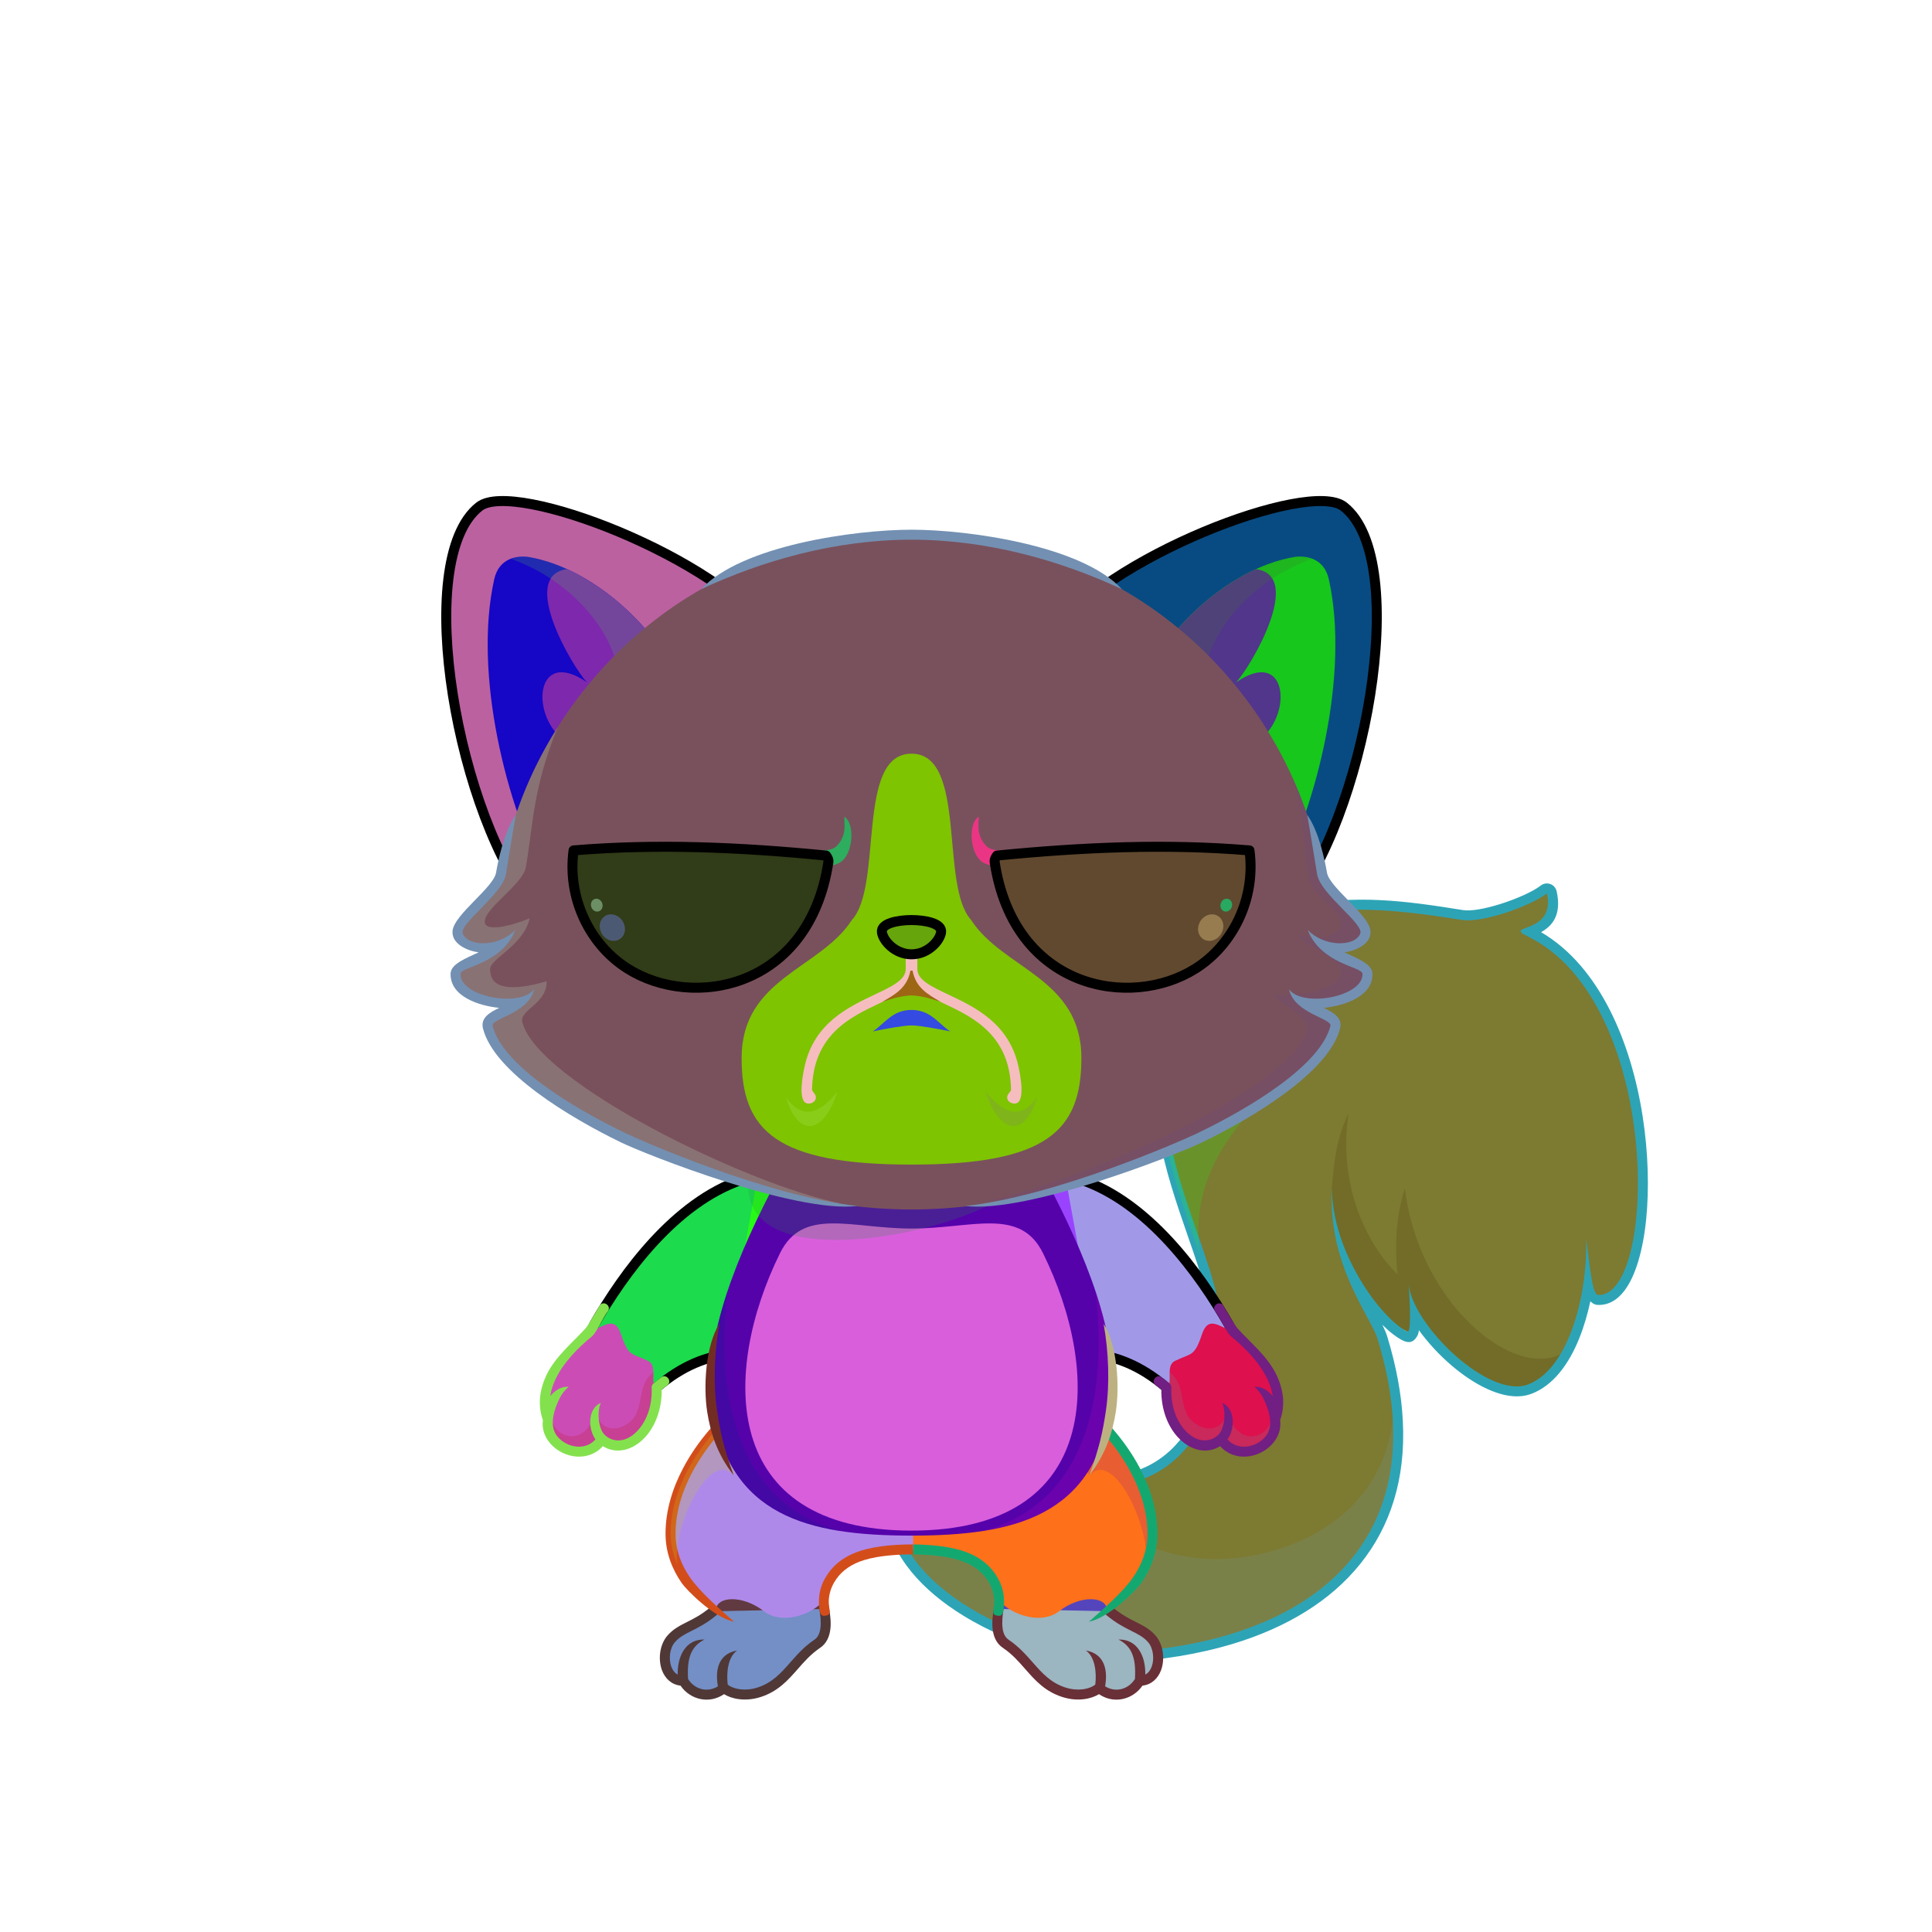 <?xml version="1.0" encoding="UTF-8"?><!DOCTYPE svg PUBLIC "-//W3C//DTD SVG 1.1//EN" "http://www.w3.org/Graphics/SVG/1.1/DTD/svg11.dtd"><!-- Creator: CorelDRAW 2018 (64-Bit) --><svg xmlns="http://www.w3.org/2000/svg" xmlns:xlink="http://www.w3.org/1999/xlink" xml:space="preserve" width="290mm" height="290mm" version="1.1" style="shape-rendering:geometricPrecision; text-rendering:geometricPrecision; image-rendering:optimizeQuality; fill-rule:evenodd; clip-rule:evenodd" viewBox="0 0 29000 29000">
 <defs>
  <style type="text/css">
   <![CDATA[
    .str0 {stroke:black;stroke-width:150;stroke-linecap:round;stroke-linejoin:round;stroke-miterlimit:22.926}
    .str1 {stroke:black;stroke-width:150;stroke-linecap:round;stroke-linejoin:round;stroke-miterlimit:22.926}
    .fil4 {fill:none}
    .fil15 {fill:none;fill-rule:nonzero}
    .fil2 {fill:black}
    .fil29 {fill:black}
    .fil38 {fill:white}
    .fil5 {fill:black;fill-rule:nonzero}
    .fil1 {fill:black;fill-opacity:0.2}
    .fil26 {fill:black;fill-opacity:0.2}
    .fil27 {fill:white;fill-opacity:0.2}
    .fil37 {fill:black;fill-opacity:0.502}
    .fil34 {fill:url(#id0)}
    .fil39 {fill:url(#id1)}
    .fil41 {fill:url(#id2)}
    .fil19 {fill:url(#id3)}
    .fil35 {fill:url(#id4)}
    .fil40 {fill:url(#id5)}
    .fil22 {fill:url(#id6)}
    .fil36 {fill:url(#id7)}
    .fil24 {fill:url(#id8)}
    .fil16 {fill:url(#id9)}
    .fil30 {fill:url(#id10)}
    .fil23 {fill:url(#id11)}
    .fil18 {fill:url(#id12)}
    .fil17 {fill:url(#id13)}
    .fil20 {fill:url(#id14)}
    .fil21 {fill:url(#id15)}
    .fil33 {fill:url(#id16)}
    .fil8 {fill:url(#id17)}
    .fil7 {fill:url(#id18)}
    .fil0 {fill:url(#id19)}
    .fil9 {fill:url(#id20)}
    .fil11 {fill:url(#id21)}
    .fil28 {fill:url(#id22)}
    .fil6 {fill:url(#id23)}
    .fil3 {fill:url(#id24)}
    .fil25 {fill:url(#id25)}
    .fil13 {fill:url(#id26)}
    .fil14 {fill:url(#id27)}
    .fil12 {fill:url(#id28)}
    .fil10 {fill:url(#id29)}
    .fil31 {fill:url(#id30);fill-rule:nonzero}
    .fil32 {fill:url(#id31);fill-rule:nonzero}
   ]]>
  </style>
  <linearGradient id="id0" gradientUnits="userSpaceOnUse" x1="10514.36" y1="14826.52" x2="10514.36" y2="12710.37">
   <stop offset="0" style="stop-opacity:1; stop-color:#6ACDF7"/>
   <stop offset="0.522" style="stop-opacity:1; stop-color:#2FA1DE"/>
   <stop offset="1" style="stop-opacity:1; stop-color:#1A3666"/>
  </linearGradient>
  <linearGradient id="id1" gradientUnits="userSpaceOnUse" xlink:href="#id0" x1="16850.16" y1="14826.52" x2="16850.16" y2="12710.37">
  </linearGradient>
  <linearGradient id="id2" gradientUnits="userSpaceOnUse" x1="16605.84" y1="12701.97" x2="16343.65" y2="14076.88">
   <stop offset="0" style="stop-opacity:1; stop-color:#0E1835"/>
   <stop offset="0.4" style="stop-opacity:1; stop-color:#353866"/>
   <stop offset="1" style="stop-opacity:1; stop-color:#2FA1DE"/>
  </linearGradient>
  <linearGradient id="id3" gradientUnits="userSpaceOnUse" x1="8097.43" y1="10741.57" x2="10275.3" y2="10048.54">
   <stop offset="0" style="stop-opacity:1; stop-color:#E4BBB9"/>
   <stop offset="1" style="stop-opacity:1; stop-color:#B88383"/>
  </linearGradient>
  <linearGradient id="id4" gradientUnits="userSpaceOnUse" x1="9307.54" y1="13567.41" x2="12350.81" y2="13567.41">
   <stop offset="0" style="stop-opacity:1; stop-color:#44AAD6"/>
   <stop offset="0.502" style="stop-opacity:1; stop-color:#ACEEFF"/>
   <stop offset="1" style="stop-opacity:1; stop-color:#44AAD6"/>
  </linearGradient>
  <linearGradient id="id5" gradientUnits="userSpaceOnUse" xlink:href="#id4" x1="18056.98" y1="13567.41" x2="15013.71" y2="13567.41">
  </linearGradient>
  <linearGradient id="id6" gradientUnits="userSpaceOnUse" x1="18240.34" y1="7514.75" x2="18076.95" y2="9867.26">
   <stop offset="0" style="stop-opacity:1; stop-color:#786051"/>
   <stop offset="1" style="stop-opacity:1; stop-color:#F2C7AC"/>
  </linearGradient>
  <linearGradient id="id7" gradientUnits="userSpaceOnUse" xlink:href="#id2" x1="10758.68" y1="12701.97" x2="11020.87" y2="14076.88">
  </linearGradient>
  <linearGradient id="id8" gradientUnits="userSpaceOnUse" xlink:href="#id3" x1="17092.69" y1="10034.92" x2="19308.52" y2="10755.19">
  </linearGradient>
  <linearGradient id="id9" gradientUnits="userSpaceOnUse" x1="9589.72" y1="7564.04" x2="8711.21" y2="13618.23">
   <stop offset="0" style="stop-opacity:1; stop-color:#786051"/>
   <stop offset="1" style="stop-opacity:1; stop-color:#382B23"/>
  </linearGradient>
  <linearGradient id="id10" gradientUnits="userSpaceOnUse" x1="13682.26" y1="15481.71" x2="13682.26" y2="15159.69">
   <stop offset="0" style="stop-opacity:1; stop-color:#FEE5C8"/>
   <stop offset="1" style="stop-opacity:1; stop-color:#D6C1A7"/>
  </linearGradient>
  <linearGradient id="id11" gradientUnits="userSpaceOnUse" x1="17076.21" y1="10125.56" x2="20102.03" y2="11446.75">
   <stop offset="0" style="stop-opacity:1; stop-color:#F5E2E2"/>
   <stop offset="1" style="stop-opacity:1; stop-color:#C49D9D"/>
  </linearGradient>
  <linearGradient id="id12" gradientUnits="userSpaceOnUse" xlink:href="#id11" x1="7262.49" y1="11446.75" x2="10288.31" y2="10125.56">
  </linearGradient>
  <linearGradient id="id13" gradientUnits="userSpaceOnUse" xlink:href="#id6" x1="9124.18" y1="7514.75" x2="9287.57" y2="9867.26">
  </linearGradient>
  <linearGradient id="id14" gradientUnits="userSpaceOnUse" xlink:href="#id9" x1="17774.8" y1="7564.04" x2="18653.31" y2="13618.23">
  </linearGradient>
  <linearGradient id="id15" gradientUnits="userSpaceOnUse" xlink:href="#id9" x1="17591.74" y1="7904.38" x2="18972.54" y2="13686.7">
  </linearGradient>
  <linearGradient id="id16" gradientUnits="userSpaceOnUse" x1="13348.22" y1="13810.22" x2="13348.22" y2="14324.65">
   <stop offset="0" style="stop-opacity:1; stop-color:#FFCCCC"/>
   <stop offset="1" style="stop-opacity:1; stop-color:#DB9092"/>
  </linearGradient>
  <linearGradient id="id17" gradientUnits="userSpaceOnUse" x1="11376.69" y1="21249.71" x2="12394.55" y2="24222.51">
   <stop offset="0" style="stop-opacity:1; stop-color:#966945"/>
   <stop offset="0.412" style="stop-opacity:1; stop-color:#E9C89F"/>
   <stop offset="0.702" style="stop-opacity:1; stop-color:#FEDEB8"/>
   <stop offset="1" style="stop-opacity:1; stop-color:#D8B590"/>
  </linearGradient>
  <linearGradient id="id18" gradientUnits="userSpaceOnUse" xlink:href="#id17" x1="14969.62" y1="21249.71" x2="15987.39" y2="24222.51">
  </linearGradient>
  <linearGradient id="id19" gradientUnits="userSpaceOnUse" x1="14169.48" y1="22012.89" x2="23859.89" y2="16161.23">
   <stop offset="0" style="stop-opacity:1; stop-color:#B38B65"/>
   <stop offset="0.329" style="stop-opacity:1; stop-color:#D9B691"/>
   <stop offset="0.631" style="stop-opacity:1; stop-color:#89715A"/>
   <stop offset="1" style="stop-opacity:1; stop-color:#382B23"/>
  </linearGradient>
  <linearGradient id="id20" gradientUnits="userSpaceOnUse" x1="15689.71" y1="17956.7" x2="17672.32" y2="20689.75">
   <stop offset="0" style="stop-opacity:1; stop-color:#966945"/>
   <stop offset="0.502" style="stop-opacity:1; stop-color:#D8B590"/>
   <stop offset="1" style="stop-opacity:1; stop-color:#FEDEB8"/>
  </linearGradient>
  <linearGradient id="id21" gradientUnits="userSpaceOnUse" xlink:href="#id20" x1="11748.25" y1="17999.37" x2="9617.31" y2="20647.08">
  </linearGradient>
  <linearGradient id="id22" gradientUnits="userSpaceOnUse" x1="13154" y1="11447" x2="14209" y2="17347">
   <stop offset="0" style="stop-opacity:1; stop-color:white"/>
   <stop offset="1" style="stop-opacity:1; stop-color:#FEDEB8"/>
  </linearGradient>
  <linearGradient id="id23" gradientUnits="userSpaceOnUse" x1="16406.38" y1="25411.18" x2="15957.27" y2="23779.73">
   <stop offset="0" style="stop-opacity:1; stop-color:#4F3D33"/>
   <stop offset="1" style="stop-opacity:1; stop-color:#AC8665"/>
  </linearGradient>
  <linearGradient id="id24" gradientUnits="userSpaceOnUse" xlink:href="#id23" x1="10956.67" y1="25411.18" x2="11406.73" y2="23779.73">
  </linearGradient>
  <linearGradient id="id25" gradientUnits="userSpaceOnUse" x1="13681.77" y1="18155" x2="13681.77" y2="8026.03">
   <stop offset="0" style="stop-opacity:1; stop-color:#966945"/>
   <stop offset="0.502" style="stop-opacity:1; stop-color:#E9C89F"/>
   <stop offset="1" style="stop-opacity:1; stop-color:#FEDEB8"/>
  </linearGradient>
  <linearGradient id="id26" gradientUnits="userSpaceOnUse" x1="13681.38" y1="17674" x2="13681.38" y2="23050">
   <stop offset="0" style="stop-opacity:1; stop-color:#966945"/>
   <stop offset="0.561" style="stop-opacity:1; stop-color:#E9C89F"/>
   <stop offset="1" style="stop-opacity:1; stop-color:#FEDEB8"/>
  </linearGradient>
  <linearGradient id="id27" gradientUnits="userSpaceOnUse" xlink:href="#id22" x1="13681.44" y1="22975" x2="13681.44" y2="18602.04">
  </linearGradient>
  <linearGradient id="id28" gradientUnits="userSpaceOnUse" xlink:href="#id23" x1="8856.92" y1="21567.89" x2="9296.12" y2="20024.12">
  </linearGradient>
  <linearGradient id="id29" gradientUnits="userSpaceOnUse" xlink:href="#id23" x1="18506.18" y1="21567.89" x2="18067.88" y2="20024.12">
  </linearGradient>
  <linearGradient id="id30" gradientUnits="userSpaceOnUse" x1="18285.74" y1="13459.48" x2="15155.86" y2="13459.48">
   <stop offset="0" style="stop-opacity:1; stop-color:black"/>
   <stop offset="1" style="stop-opacity:1; stop-color:#42342A"/>
  </linearGradient>
  <linearGradient id="id31" gradientUnits="userSpaceOnUse" xlink:href="#id30" x1="9078.78" y1="13459.48" x2="12208.66" y2="13459.48">
  </linearGradient>
 </defs>
 <g id="Tail">
  <g id="_2531493659168">
   <path class="fil0" d="M13398 22729c179,1325 2406,2167 3398,2117 2887,-147 4862,-1720 3942,-4742 -107,-352 4,-150 -450,-926 399,519 442,615 836,810 85,42 46,-456 74,-365 170,549 1151,1417 1741,1196 661,-248 842,-987 873,-1657 37,145 75,308 180,313 937,45 1052,-4440 -984,-5424 -368,-179 449,-11 296,-725 -244,189 -1043,509 -1356,459 -1554,-249 -3572,-448 -4316,1716 -560,1626 667,3343 667,4508 0,1416 -713,2490 -2255,2212 -452,-82 -729,-846 -1174,-730 -716,185 -1571,506 -1472,1238z" style="fill:#7d7a32"/>
   <path class="fil1" d="M20441 19446c327,428 317,361 683,542 85,42 46,-456 74,-365 170,549 1151,1417 1741,1196 305,-114 508,-333 641,-601 -672,647 -2268,-544 -2493,-2380 -134,426 -152,868 -111,1289 -458,-447 -896,-1324 -733,-2421 -190,408 -216,718 -251,1123 -35,413 122,786 213,1119 42,153 155,362 236,498z" style="fill:#483503"/>
   <path class="fil1" d="M13441 22729c179,1325 2374,2125 3365,2074 2636,80 4443,-1438 4125,-3759 -60,1709 -1523,2290 -2509,2354 -1449,93 -2842,-1076 -2925,-2081 -716,185 -2155,680 -2056,1412z" style="fill:#729da3"/>
   <path class="fil2" d="M13441 22729c179,1325 2374,2125 3365,2074 2888,-146 4794,-1677 3874,-4699 -108,-352 -748,-1102 -688,-2275 2,968 738,1964 1132,2159 85,42 12,-803 21,-709 59,613 1199,1724 1789,1503 661,-248 905,-1495 873,-2170 36,144 75,820 180,826 894,45 972,-4403 -1064,-5387 -368,-179 433,-19 297,-641 -244,190 -967,448 -1280,398 -1554,-248 -3564,-471 -4308,1693 -560,1626 709,3343 709,4508 0,1416 -755,2543 -2297,2265 -452,-82 -708,-877 -1153,-762 -716,185 -1549,485 -1450,1217zm1016 1521c-602,-371 -1081,-879 -1165,-1501 -58,-435 154,-738 486,-959 302,-201 705,-327 1075,-423 331,-86 548,156 772,406 143,161 291,326 446,354 148,27 290,39 425,39 470,0 838,-161 1108,-431 276,-276 454,-667 535,-1120 35,-190 52,-394 52,-606 0,-413 -174,-915 -363,-1460 -330,-954 -704,-2032 -338,-3097 392,-1141 1122,-1653 1959,-1848 905,-183 1633,-84 2514,57 122,19 334,-22 550,-89 252,-79 498,-189 615,-280l0 0c17,-13 37,-23 60,-28 81,-18 161,34 178,115 80,362 -74,525 -234,613 881,516 1352,1656 1525,2766 85,546 98,1086 53,1540 -47,468 -159,852 -322,1069 -111,149 -248,228 -408,220 -43,-2 -78,-22 -108,-55 -41,190 -96,381 -167,557 -155,386 -390,709 -719,833 -49,18 -101,30 -154,35 -317,30 -708,-173 -1046,-463 -183,-156 -352,-340 -487,-526 -5,32 -11,57 -20,75 -48,97 -120,129 -221,79 -91,-45 -197,-126 -308,-236 31,63 56,121 73,175 138,455 215,878 234,1270 45,872 -190,1586 -640,2145 -446,555 -1101,952 -1902,1196 -513,156 -1086,250 -1702,281 -588,30 -1580,-225 -2356,-703z" style="fill:#2da4b6"/>
   <path class="fil1" d="M18012 18845c-242,-1755 1388,-2561 1453,-2957 -521,89 -1512,-114 -2034,-25 -109,1043 215,1899 581,2982z" style="fill:#20f212"/>
  </g>
 </g>
 <g id="Feet">
  <g id="_2531493639776">
   <g>
    <path class="fil3" d="M10257 25230c124,214 404,285 611,106 71,70 277,145 526,65 410,-131 508,-461 851,-710 221,-159 124,-477 114,-668 -364,340 -783,-165 -1076,-248 -374,-102 -737,158 -535,413 -198,95 -519,237 -672,411 -169,192 -121,631 181,631z" style="fill:#613941"/>
    <path class="fil1" d="M10257 25230c124,214 404,285 611,106 71,70 277,145 526,65 410,-131 518,-492 871,-726 157,-103 136,-387 103,-573 -17,-14 -36,-27 -55,-38 60,533 -1445,1528 -1434,860 -213,342 -595,186 -544,-150 -127,134 -271,-14 -143,-274 -182,62 -215,288 -209,441 17,153 106,289 274,289z" style="fill:#ad66ab"/>
    <path class="fil4" d="M10708 24186c-277,231 -480,239 -632,413 -169,192 -121,631 181,631 124,214 404,285 611,106 71,70 277,145 526,65 410,-131 520,-489 871,-726 156,-105 139,-331 110,-524" style="fill:#738fc6"/>
    <path class="fil5" d="M10660 24128c32,-26 79,-22 106,10 26,31 22,79 -10,105 -143,120 -266,182 -373,236 -99,50 -183,92 -251,169 -81,92 -97,256 -55,370 18,49 49,94 96,118 -7,-269 115,-534 402,-526 -186,95 -268,253 -247,592 49,79 127,137 220,155 79,15 160,-2 228,-45 -39,-218 -11,-484 289,-538 -139,98 -163,330 -142,511 31,29 98,60 189,72 75,9 163,4 259,-27 222,-71 353,-219 490,-375 104,-118 210,-239 363,-342 56,-38 82,-102 91,-176 11,-85 0,-183 -14,-274 -14,-98 131,-119 145,-22 16,102 31,212 18,314 -14,114 -58,216 -157,282 -136,92 -236,206 -333,317 -151,171 -296,335 -557,419 -119,38 -230,44 -323,32 -93,-11 -171,-41 -226,-75 -103,70 -226,98 -349,74 -124,-24 -233,-98 -304,-202 -136,-15 -232,-107 -279,-232 -61,-166 -34,-387 84,-521 86,-98 183,-147 296,-204 100,-50 214,-108 344,-217z" style="fill:#503837"/>
   </g>
   <g>
    <path class="fil6" d="M17107 25230c-124,214 -404,285 -611,106 -71,70 -277,145 -526,65 -410,-131 -508,-461 -851,-710 -221,-159 -124,-477 -114,-668 364,340 783,-165 1076,-248 374,-102 737,158 534,413 199,95 520,237 673,411 169,192 121,631 -181,631z" style="fill:#5545bc"/>
    <path class="fil1" d="M17107 25230c-124,214 -404,285 -611,106 -71,70 -277,145 -526,65 -410,-131 -518,-492 -872,-726 -156,-103 -135,-387 -103,-573 18,-14 37,-27 56,-38 -60,533 1445,1528 1433,860 214,342 596,186 545,-150 127,134 271,-14 143,-274 182,62 215,288 209,441 -17,153 -106,289 -274,289z" style="fill:#fe57eb"/>
    <path class="fil4" d="M16655 24186c278,231 480,239 633,413 169,192 121,631 -181,631 -124,214 -404,285 -611,106 -71,70 -277,145 -526,65 -410,-131 -520,-489 -872,-726 -156,-105 -138,-331 -109,-524" style="fill:#9bb5c1"/>
    <path class="fil5" d="M16703 24128c-31,-26 -78,-22 -105,10 -27,31 -22,79 9,105 144,120 266,182 373,236 100,50 184,92 252,169 81,92 97,256 55,370 -18,49 -49,94 -96,118 7,-269 -115,-534 -402,-526 186,95 268,253 247,592 -49,79 -127,137 -220,155 -79,15 -160,-2 -228,-45 38,-218 10,-484 -289,-538 139,98 163,330 142,511 -32,29 -98,60 -189,72 -75,9 -164,4 -260,-27 -221,-71 -352,-219 -489,-375 -104,-118 -211,-239 -363,-342 -57,-38 -82,-102 -91,-176 -11,-85 -1,-183 13,-274 15,-98 -130,-119 -144,-22 -16,102 -31,212 -18,314 14,114 57,216 157,282 136,92 236,206 333,317 151,171 295,335 557,419 119,38 230,44 323,32 93,-11 171,-41 226,-75 103,70 225,98 348,74 125,-24 233,-98 305,-202 136,-15 232,-107 279,-232 61,-166 34,-387 -84,-521 -86,-98 -183,-147 -296,-204 -100,-50 -214,-108 -345,-217z" style="fill:#693037"/>
   </g>
  </g>
 </g>
 <g id="Legs">
  <g id="_2530909459568">
   <g>
    <path class="fil7" d="M13658.02 23259c428,0 1400.96,183 1344.96,776 215,222 637,350 896,149 312,-243 712,-232 720,-12 370,-265 678,-701 680,-1146 2,-860 -666,-1598 -969,-1838 -621,860 -1493.96,1269 -2671.96,1328l0 743z" style="fill:#fe701a"/>
    <path class="fil1" d="M17192 23490c67,-148 106,-305 107,-464 2,-775 -541,-1451 -869,-1752l-157 727c26,48 52,95 79,143 387,-413 947,879 840,1346z" style="fill:#911094"/>
    <path class="fil5" d="M14990 24254c62,5 73,-66 79,-154 8,-118 -4,-261 -94,-417 0,-1 -1,-3 -2,-4 -100,-171 -247,-296 -460,-378 -208,-80 -501.98,-119 -854.98,-119l0 150c335,0 611.98,36 800.98,108 180,69 302,173 385,314 0,2 1,3 2,4 67,116 86,244 75,332 -9,68 -10,89 -11,105 -4,48 44,56 80,59zm1296 -3006c175,140 477,451 691,859 144,272 248,587 247,919 -1,245 -87,464 -218,653 -154,223 -454,481 -660,663 306,-60 713,-477 783,-578 147,-211 244,-458 244,-738 2,-360 -110,-698 -263,-989 -227,-430 -547,-760 -734,-907l-46 58 -44 60 0 0z" style="fill:#14a871"/>
   </g>
   <g>
    <path class="fil8" d="M13706.25 23259c-428,0 -1401.25,183 -1345.25,776 -215,222 -637,350 -896,149 -312,-243 -712,-232 -720,-12 -370,-265 -679,-701 -680,-1146 -2,-860 666,-1598 969,-1838 621,860 1494.25,1269 2672.25,1328l0 743z" style="fill:#af89e9"/>
    <path class="fil5" d="M12374 24254c-62,5 -74,-66 -80,-154 -7,-118 4,-261 94,-417 1,-1 2,-3 3,-4 100,-171 247,-296 460,-378 208,-80 501.94,-119 854.94,-119l0 150c-335,0 -611.94,36 -800.94,108 -180,69 -303,173 -385,314 -1,2 -1,3 -2,4 -67,116 -86,244 -75,332 9,68 10,89 11,105 4,48 -44,56 -80,59zm-1296 -3006c-176,140 -477,451 -692,859 -143,272 -247,587 -246,919 1,245 87,464 218,653 154,223 454,481 660,663 -306,-60 -713,-477 -784,-578 -146,-211 -243,-458 -244,-738 -1,-360 110,-698 264,-989 226,-430 547,-760 734,-907l46 58 44 60 0 0z" style="fill:#d34d1a"/>
    <path class="fil1" d="M10172 23490c-67,-148 -106,-305 -107,-464 -2,-775 540,-1451 869,-1752l157 727c-26,48 -53,95 -79,143 -388,-413 -947,879 -840,1346z" style="fill:#c3d11c"/>
   </g>
  </g>
 </g>
 <g id="Body">
  <animateTransform type="translate" values="0;0 200;0;0 200;0;0 200;0;0 200;0" dur="10" repeatCount="indefinite" additive="sum" attributeName="transform"/>
  <g id="_2531510174528">
   <path class="fil9" d="M16231 17709c1007,345 1819,1401 2257,2165 289,504 -636,1265 -911,1014 -627,-574 -1209,-620 -1689,-543 -742,120 -1353,-1920 -931,-2545 422,-21 934,-40 1274,-91z" style="fill:#9a43ff"/>
   <path class="fil1" d="M17512 20830c-602,-518 -1160,-559 -1624,-485 -171,28 -335,-59 -481,-217 -325,-472 753,-1098 1039,-656 261,403 734,847 1111,1126 -2,93 16,193 -45,232l0 0 0 0z" style="fill:#a2eb04"/>
   <path class="fil4 str0" d="M16477 20333c340,47 711,200 1100,555 275,251 1152,-509 864,-1013 -438,-763 -1203,-1821 -2210,-2166 -90,-31 -172,-59 -246,-84" style="fill:#a199e8"/>
   <path class="fil10" d="M17501 20836c-31,672 506,1059 828,766 253,397 884,103 809,-293 203,-535 -266,-1036 -634,-1325 -198,-64 -364,-248 -462,44 -114,341 -157,279 -402,398 -164,79 -11,352 -139,410z" style="fill:#de104e"/>
   <path class="fil1" d="M17501 20836c-31,672 506,1059 828,766 341,429 911,24 753,-293 -65,297 -520,408 -657,-118 -113,412 -522,237 -614,26 -96,-216 -45,-462 -254,-619 -2,93 16,193 -45,232l0 0 0 1c-2,0 -3,1 -5,2l0 0 0 0 0 0 0 0 -1 1 0 0 0 0c-2,1 -3,2 -5,2z" style="fill:#769093"/>
   <path class="fil5" d="M17437 20673c-79,-58 -168,63 -89,121 29,21 57,43 84,65 -4,302 99,551 246,712 55,61 118,109 183,144 146,76 312,82 454,-8 209,238 583,191 784,-34 86,-97 135,-221 116,-357 83,-234 46,-463 -52,-673 -133,-282 -403,-498 -588,-704 -34,-37 -181,-286 -215,-345 -58,-79 -178,10 -120,89 36,48 75,120 112,186 6,12 81,153 124,188 201,164 431,392 551,649 38,81 65,165 77,251 -53,-69 -156,-152 -275,-139 81,67 126,143 171,252 66,158 113,363 -12,503 -142,159 -412,205 -563,33 116,-164 118,-464 -80,-548 55,102 48,374 -55,477 -86,86 -222,119 -360,47 -49,-26 -97,-63 -141,-112 -129,-140 -218,-365 -207,-639 2,-22 -6,-44 -23,-60 -37,-34 -82,-68 -122,-98z" style="fill:#711f82"/>
   <path class="fil11" d="M11133 17709c-1007,345 -1819,1401 -2257,2165 -289,504 636,1265 911,1014 627,-574 1209,-620 1689,-543 742,120 1352,-1920 931,-2545 -422,-21 -934,-40 -1274,-91z" style="fill:#27fa17"/>
   <path class="fil1" d="M9852 20830c602,-518 1160,-559 1624,-485 171,28 335,-59 481,-217 325,-472 -753,-1098 -1039,-656 -261,403 -734,847 -1111,1126 2,93 -16,193 45,232l0 0 0 0z" style="fill:#3ce665"/>
   <path class="fil4 str0" d="M10887 20333c-340,47 -711,200 -1100,555 -275,251 -1153,-509 -864,-1013 438,-763 1203,-1821 2210,-2166 90,-31 171,-59 246,-84" style="fill:#1cdb4d"/>
   <path class="fil12" d="M9863 20836c31,672 -506,1059 -828,766 -253,397 -884,103 -809,-293 -203,-535 266,-1036 634,-1325 198,-64 364,-248 462,44 114,341 157,279 402,398 164,79 11,352 139,410z" style="fill:#cc4cb6"/>
   <path class="fil1" d="M9863 20836c31,672 -506,1059 -828,766 -341,429 -911,24 -754,-293 66,297 521,408 658,-118 113,412 522,237 614,26 95,-216 45,-462 254,-619 2,93 -16,193 45,232l0 0 0 1c2,0 3,1 5,2l0 0 0 0 0 0 0 0 0 1 1 0 0 0c1,1 3,2 5,2z" style="fill:#b8110a"/>
   <path class="fil5" d="M9927 20673c79,-58 168,63 88,121 -28,21 -56,43 -83,65 4,302 -100,551 -246,712 -56,61 -118,109 -183,144 -146,76 -312,82 -454,-8 -209,238 -583,191 -784,-34 -86,-97 -135,-221 -116,-357 -83,-234 -46,-463 52,-673 133,-282 403,-498 588,-704 34,-37 180,-286 214,-345 59,-79 179,10 121,89 -36,48 -76,120 -112,186 -6,12 -81,153 -124,188 -201,164 -431,392 -551,649 -38,81 -66,165 -77,251 53,-69 156,-152 275,-139 -81,67 -126,143 -172,252 -65,158 -113,363 13,503 142,159 412,205 562,33 -115,-164 -117,-464 81,-548 -55,102 -48,374 55,477 86,86 222,119 359,47 50,-26 98,-63 142,-112 128,-140 218,-365 207,-639 -2,-22 6,-44 23,-60 37,-34 81,-68 122,-98z" style="fill:#84e14e"/>
   <path class="fil13" d="M13682 23050c-1548,0 -2752,-290 -2993,-1956 -147,-1014 391,-2287 991,-3420 634,81 1289,124 2002,143 713,-19 1367,-62 2002,-143 600,1133 1137,2406 991,3420 -242,1666 -1445,1956 -2993,1956z" style="fill:#5502ab"/>
   <path class="fil1" d="M12621 22983c-1016,-156 -1749,-629 -1932,-1889 -75,-519 29,-1105 229,-1707 -223,2001 402,3257 1703,3596z" style="fill:#041f8a"/>
   <path class="fil5" d="M11012 22144c-250,-321 -348,-641 -397,-954 -59,-377 -24,-998 184,-1320 -78,421 -93,905 -36,1298 50,341 104,572 249,976z" style="fill:#722c24"/>
   <path class="fil14" d="M13682 18441c-911,0 -1630,-328 -1974,370 -875,1774 -906,4164 1974,4164 2879,0 2849,-2390 1974,-4164 -344,-698 -1063,-370 -1974,-370z" style="fill:#d95edc"/>
   <path class="fil1" d="M14743 22983c1016,-156 1749,-629 1932,-1889 75,-519 -29,-1105 -229,-1707 223,2001 -402,3257 -1703,3596z" style="fill:#bf04bb"/>
   <path class="fil5" d="M16352 22144c250,-321 347,-641 397,-954 59,-377 24,-998 -184,-1320 78,421 93,905 36,1298 -50,341 -104,572 -249,976z" style="fill:#beb181"/>
   <path class="fil1" d="M15240.62 17765.08c-201.32,588.92 -4213.69,1615.21 -4001.19,-93 818.59,45.62 3304.18,-49.24 4001.19,93z" style="fill:#1f9240"/>
   <path class="fil15" d="M14569 17476c175,275 561,508 836,508 275,0 460,-233 582,-508m-3192 0c-175,275 -562,508 -836,508 -275,0 -461,-233 -582,-508" style="fill:#bd3642"/>
  </g>
 </g>
 <g id="Head">
  <animateTransform type="translate" values="0;0 200;0;0 200;0;0 200;0;0 200;0" dur="10" repeatCount="indefinite" additive="sum" attributeName="transform"/>
  <g id="_2531483870704">
   <g>
    <path class="fil16" d="M8045.69 13661.42c-1160.27,-1344.85 -1883.98,-5250.58 -850.66,-6057.95 523.39,-408.94 3606.53,772.6 4407.47,1954.51 -1072.32,1199.63 -2484.48,2903.82 -3556.81,4103.44z" style="fill:#cff1f0"/>
    <path class="fil17" d="M11333.6 9861.16c-800.95,-1181.91 -3748.31,-2313.49 -4271.68,-1904.56 -99.87,78.04 -183.62,185.54 -252.67,316.78 80.41,-296.72 206.64,-529.94 385.79,-669.91 523.38,-408.94 3606.51,772.6 4407.46,1954.51l-268.9 303.18z" style="fill:#3dd5b5"/>
    <path class="fil1" d="M8045.69 13661.43c-1160.28,-1344.86 -1883.98,-5250.59 -850.65,-6057.96 -825.81,782.44 -84.05,4725.99 1182.62,5683.06 -113.61,129.33 -224.52,254.68 -331.97,374.9z" style="fill:#415d7e"/>
    <path class="fil4 str0" d="M8045.69 13661.42c-1160.27,-1344.85 -1883.98,-5250.58 -850.66,-6057.95 523.39,-408.94 3606.53,772.6 4407.47,1954.51 -1072.32,1199.63 -2484.48,2903.82 -3556.81,4103.44z" style="fill:#bb61a0"/>
    <g>
     <path class="fil18" d="M10230.68 10416.44c-181.4,-810.59 -1256.12,-1887.09 -2307.42,-2057.62 -163.39,-18.3 -433.43,15.63 -504.97,336.94 -316.24,1420.34 181.72,3396.41 779.78,4521.71 377.94,-766.7 921.82,-1929.52 2032.61,-2801.03z" style="fill:#1606c6"/>
     <path class="fil19" d="M8511.31 8542.58c-733.26,101.47 92.09,1482.07 298.08,1698.56 -785.75,-541.17 -859.17,525.56 -317.33,888.69 -425.98,149.94 -573.44,891.51 208.89,1117.7 350.53,-610.84 826.49,-1279.34 1529.73,-1831.09 -147.36,-658.53 -884.36,-1492.62 -1719.37,-1873.86z" style="fill:#7e28ad"/>
     <path class="fil1" d="M10230.68 10416.44c-181.4,-810.59 -1256.12,-1887.09 -2307.42,-2057.62 -74.7,-8.37 -163.16,-4.05 -247.93,32.99 1028.16,352.07 2405.29,1679.85 1137.83,3436.35 377.61,-244.71 923.25,-1023.93 1417.52,-1411.72z" style="fill:#4dbe56"/>
    </g>
   </g>
   <g>
    <path class="fil20" d="M19318.83 13661.42c1160.27,-1344.85 1883.98,-5250.58 850.66,-6057.95 -523.39,-408.94 -3606.53,772.6 -4407.47,1954.51 1072.32,1199.63 2484.48,2903.82 3556.81,4103.44z" style="fill:#aa3f4c"/>
    <path class="fil21" d="M19318.83 13661.42c1160.27,-1344.85 1883.98,-5250.58 850.66,-6057.95 -523.39,-408.94 -3606.53,772.6 -4407.47,1954.51 1072.32,1199.63 2484.48,2903.82 3556.81,4103.44z" style="fill:#621ae4"/>
    <path class="fil22" d="M16030.92 9861.16c800.95,-1181.91 3748.31,-2313.49 4271.68,-1904.56 99.87,78.04 183.62,185.54 252.67,316.78 -80.41,-296.72 -206.64,-529.94 -385.79,-669.91 -523.38,-408.94 -3606.51,772.6 -4407.46,1954.51l268.9 303.18z" style="fill:#d796ac"/>
    <path class="fil1" d="M19318.83 13661.43c1160.28,-1344.86 1883.98,-5250.59 850.65,-6057.96 825.81,782.44 84.05,4725.99 -1182.62,5683.06 113.61,129.33 224.52,254.68 331.97,374.9z" style="fill:#bae791"/>
    <path class="fil4 str0" d="M19318.83 13661.42c1160.27,-1344.85 1883.98,-5250.58 850.66,-6057.95 -523.39,-408.94 -3606.53,772.6 -4407.47,1954.51 1072.32,1199.63 2484.48,2903.82 3556.81,4103.44z" style="fill:#084b82"/>
    <g>
     <path class="fil23" d="M17133.84 10416.44c181.4,-810.59 1256.12,-1887.09 2307.42,-2057.62 163.39,-18.3 433.43,15.63 504.97,336.94 316.24,1420.34 -181.72,3396.41 -779.78,4521.71 -377.94,-766.7 -921.82,-1929.52 -2032.61,-2801.03z" style="fill:#17c71c"/>
     <path class="fil24" d="M18853.21 8542.58c733.26,101.47 -92.09,1482.07 -298.08,1698.56 785.75,-541.17 859.17,525.56 317.33,888.69 456.93,165.21 665.79,874.36 -208.89,1117.7 -350.53,-610.84 -826.49,-1279.34 -1529.73,-1831.09 147.36,-658.53 884.36,-1492.62 1719.37,-1873.86z" style="fill:#51368b"/>
     <path class="fil1" d="M17133.84 10416.44c181.4,-810.59 1256.12,-1887.09 2307.42,-2057.62 74.7,-8.37 163.16,-4.05 247.93,32.99 -1028.16,352.07 -2405.29,1679.85 -1137.83,3436.35 -377.61,-244.71 -923.25,-1023.93 -1417.52,-1411.72z" style="fill:#42742f"/>
    </g>
   </g>
   <path class="fil25" d="M13682.58 18155c1395.17,0 2830.27,-435.1 3956.11,-905.74 896.62,-374.82 2236.15,-1163.71 2403.68,-1830.64 47.87,-190.58 -389.8,-255.56 -431.63,-359.69 423.23,26.81 925.19,-125.86 915.59,-444.03 -4.46,-148.07 -510.2,-251.29 -636.32,-425.54 238.21,103.27 621.89,-22.63 607.24,-207.49 -16.44,-207.55 -609.36,-614.63 -652.9,-871.5 -432.66,-2552.67 -2705.01,-5084.33 -6162.09,-5084.34 -3457.08,0.01 -5729.43,2531.68 -6162.09,5084.34 -43.53,256.87 -636.46,663.95 -652.9,871.5 -14.65,184.86 369.03,310.76 607.24,207.49 -126.12,174.25 -631.86,277.47 -636.32,425.54 -9.6,318.17 492.36,470.84 915.59,444.03 -41.83,104.13 -479.5,169.11 -431.63,359.69 167.53,666.93 1507.06,1455.83 2403.68,1830.64 1125.83,470.64 2561.58,905.74 3956.75,905.74z" style="fill:#79515c"/>
   <path class="fil26" d="M8371.15 10914.02c-433.53,686.86 -722.9,1440.67 -850.98,2196.35 -43.54,256.87 -636.46,663.95 -652.9,871.5 -14.65,184.86 369.03,310.76 607.24,207.49 -126.12,174.25 -631.86,277.47 -636.32,425.54 -9.6,318.17 492.36,470.84 915.59,444.03 -41.83,104.13 -479.5,169.11 -431.63,359.69 167.53,666.93 1507.06,1455.82 2403.68,1830.64 792.55,331.31 1738.38,709.78 2715.63,802.43 66.48,5.47 132.33,10.85 197.15,16.13 -1416.07,-275.08 -4573.14,-1828.53 -4797.88,-2723.29 -47.86,-190.56 367.75,-268.8 365.48,-615.46 -507.01,148.08 -859.01,129.9 -849.44,-188.26 4.45,-148.04 511.08,-360.22 593.1,-757.16 -238.21,103.27 -688,226.5 -673.38,41.66 16.42,-207.52 574.1,-555.11 617.62,-811.96 112.35,-662.98 102.19,-1168.11 477.04,-2099.33z" style="fill:#ccf5d3"/>
   <path class="fil27" d="M19394.64 11656.55c214.95,471.89 366.43,962.47 449.71,1453.82 43.53,256.87 636.46,663.95 652.9,871.5 14.65,184.86 -369.03,310.76 -607.24,207.49 126.12,174.25 631.86,277.47 636.32,425.54 9.6,318.17 -492.36,470.84 -915.59,444.03 41.83,104.13 479.5,169.11 431.63,359.69 -167.53,666.93 -1507.06,1455.82 -2403.68,1830.64 -792.55,331.31 -1700.01,680.04 -2677.26,772.69 -66.48,5.47 -132.33,10.85 -197.15,16.13 1416.07,-275.08 4640.61,-1692.96 4865.34,-2587.72 47.86,-190.55 -469.17,-414.31 -511,-518.44 423.23,26.81 1020.4,-62.37 1010.84,-380.53 -4.45,-148.03 -528.97,-347.31 -655.09,-521.56 358.02,112.87 667.08,-0.72 652.47,-185.55 -16.41,-207.51 -447.57,-421.89 -487.5,-679.32 -75.45,-486.37 -86.5,-1004.63 -244.7,-1508.41z" style="fill:#6d488b"/>
   <path class="fil5" d="M13682.26 7951.03c-843.86,0 -2552.33,234.97 -3157.59,892.66 908.91,-424.83 2007.56,-742.66 3157.59,-742.66 1150.03,0 2248.68,317.83 3157.59,742.66 -605.26,-657.69 -2313.73,-892.66 -3157.59,-892.66zm5939.93 4280.66c89.68,516.48 110.03,664.94 148.33,890.98 51.23,302.31 711.79,747 647.24,893.2 -90.48,204.94 -554.4,193.5 -788.85,-58.3 200.75,517.42 817.82,550.78 822.71,659.38 15.54,345.19 -898.74,513.37 -1103,232.23 80.5,367.16 650.13,435.66 621.09,551.28 -146.81,584.54 -1186.53,1221.53 -2006.18,1614.41 -227.23,108.92 -2107.02,938.07 -3470.79,1087.94 938.37,109.1 3161.25,-766.2 3552.2,-955.78 760.01,-368.54 1905.44,-1054.86 2070.09,-1710.25 39.53,-157.39 -100.96,-240.82 -244.21,-308.23 303.22,-30.12 740.65,-169.74 730.22,-515.7 -4.47,-148.17 -246.98,-234.83 -420.82,-317.71 174.37,-23.24 406.78,-128.79 391.74,-319.13 -19.49,-246.77 -615.32,-650.93 -653.78,-877.94 -25.44,-150.21 -114.37,-610.58 -295.99,-866.38zm-11879.86 0c-89.68,516.48 -110.03,664.94 -148.33,890.98 -51.23,302.31 -711.79,747 -647.24,893.2 90.48,204.94 554.4,193.5 788.85,-58.3 -200.75,517.42 -817.82,550.78 -822.71,659.38 -15.54,345.19 898.74,513.37 1103,232.23 -80.5,367.16 -650.13,435.66 -621.09,551.28 146.81,584.54 1186.53,1221.53 2006.18,1614.41 227.23,108.92 2107.02,938.07 3470.79,1087.94 -938.37,109.1 -3161.25,-766.2 -3552.2,-955.78 -760.01,-368.54 -1905.44,-1054.86 -2070.09,-1710.25 -39.53,-157.39 100.96,-240.82 244.21,-308.23 -303.22,-30.12 -740.65,-169.74 -730.22,-515.7 4.47,-148.17 246.98,-234.83 420.82,-317.71 -174.37,-23.24 -406.78,-128.79 -391.74,-319.13 19.49,-246.77 615.32,-650.93 653.78,-877.94 25.44,-150.21 114.37,-610.58 295.99,-866.38z" style="fill:#7390b2"/>
   <path class="fil28" d="M13682 17481c2043,0 2550,-515.27 2550,-1598.83 0,-1200.85 -1180,-1336.07 -1655,-2072.91 -474,-516.26 -54.26,-2496.26 -895,-2496.26 -840.74,0 -421,1980 -895,2496.26 -474,736.84 -1655,872.06 -1655,2072.91 0,1083.56 508,1598.83 2550,1598.83z" style="fill:#7ec401"/>
   <path class="fil2" d="M12217.61 16405.59c-9.93,-11.89 -20.66,-24.84 -28.84,-41.61 10.46,-829.7 574.62,-1096.48 1006.19,-1300.44 211.82,-100.11 395.37,-186.88 487.3,-317.4 91.93,130.52 275.48,217.29 487.3,317.4 431.57,203.96 995.73,470.74 1006.19,1300.44 -8.18,16.77 -18.91,29.72 -28.84,41.61 -75.13,87.75 10.16,169.5 96.03,158.21 153.52,-20.29 70.01,-436.92 45.75,-549.68 -140.6,-653.6 -651.42,-895.08 -1055.27,-1085.94 -256.51,-121.23 -463.93,-219.26 -463.93,-382.38l0 -255.17c0,-46.5 -41.71,-81.44 -87.23,-74.01 -45.52,-7.43 -87.23,27.51 -87.23,74.01l0 255.17c0,163.12 -207.42,261.15 -463.93,382.38 -403.85,190.86 -914.67,432.34 -1055.27,1085.94 -24.26,112.76 -107.77,529.39 45.75,549.68 85.87,11.29 171.16,-70.46 96.03,-158.21z" style="fill:#f6bdbf"/>
   <path class="fil26" d="M11800.08 16470.59c205.2,294.03 452.81,309.73 769.94,-84.67 -203.77,647.46 -594.96,696.37 -769.94,84.67z" style="fill:#b5f179"/>
   <path class="fil26" d="M15564.44 16470.59c-205.2,294.03 -452.81,309.73 -769.94,-84.67 203.77,647.46 594.96,696.37 769.94,84.67z" style="fill:#867386"/>
   <path class="fil29" d="M13697.82 14569.4c48.94,257.33 227.32,355.87 419.74,466.74 -83.2,-24.02 -252.98,-88.44 -435.64,-94.69 -182.66,6.25 -352.44,70.67 -435.64,94.69 192.42,-110.87 370.8,-209.41 419.74,-466.74l15.9 0 15.9 0z" style="fill:#9d6614"/>
   <path class="fil30" d="M13682.26 15159.69c-288.24,0 -398.24,202.26 -581.16,322.02 206.61,-43.22 473.43,-89.81 581.16,-89.81 107.73,0 374.55,46.59 581.16,89.81 -182.92,-119.76 -292.92,-322.02 -581.16,-322.02z" style="fill:#344ae1"/>
   <path class="fil31" d="M18285.25 13613.72c-9.58,-122.23 -143.04,-122.19 -257.95,-110.5 -45.76,4.66 -2253.82,81.75 -2284.69,83.13 -176.52,7.89 -293.84,8.2 -366.48,-64.44 -166.14,-166.14 -106.27,-376.61 -113.93,-439.56 -157.16,100.88 -132.37,511.24 23.42,656.43 95.16,88.68 290.42,102.28 467.09,96.76 27.4,-0.85 2228.4,-70.85 2266.91,-71.73 123.88,-2.85 275.76,-20.83 265.63,-150.09z" style="fill:#53aa30"/>
   <path class="fil32" d="M9079.27 13613.72c9.58,-122.23 143.04,-122.19 257.95,-110.5 45.76,4.66 2253.82,81.75 2284.69,83.13 176.52,7.89 293.84,8.2 366.48,-64.44 166.14,-166.14 106.27,-376.61 113.93,-439.56 157.16,100.88 132.37,511.24 -23.42,656.43 -95.16,88.68 -290.42,102.28 -467.09,96.76 -27.4,-0.85 -2228.4,-70.85 -2266.91,-71.73 -123.88,-2.85 -275.76,-20.83 -265.63,-150.09z" style="fill:#4c17b6"/>
   <path class="fil33 str1" d="M13681.93 13810.22c-194.19,0 -464.61,46.45 -443.8,184.93 19.09,127.02 197.21,329.5 443.8,329.5 246.59,0 424.71,-202.48 443.8,-329.5 20.81,-138.48 -249.61,-184.93 -443.8,-184.93z" style="fill:#66a50b"/>
  </g>
 </g>
 <g id="Eyes">
  <animateTransform type="translate" values="0;0 200;0;0 200;0;0 200;0;0 200;0" dur="10" repeatCount="indefinite" additive="sum" attributeName="transform"/>
  <animate attributeName="opacity" values="0;1;1;1;1;1;1;1;1;1;1;1;1;1;1;1;1;1;1;1;1;1;1;1;1;1;1;1;1;1;1;1;1;1;1;1;1;1;1;1;1;1;1;1;1;1;1;1;1;1;1;1;1;1;1;1;1;1;1;1;1;1;1;1;1;1;1;1;1;1;1;1;1;1;1;1;1;1;1;1;1;1;1;1;0;0" dur="10" repeatCount="indefinite"/>
  <path class="fil5" d="M11930.49 12994.89c-68.76,-5.39 -120.13,-65.52 -114.74,-134.28 13.4,-170.93 269.06,-102.79 377.46,-97.93 176.52,7.91 293.84,8.2 366.48,-64.44 166.14,-166.14 106.27,-376.61 113.93,-439.56 157.16,100.88 132.37,511.24 -23.42,656.43 -146.89,136.89 -532.24,94.9 -719.71,79.78z" style="fill:#2dad5e"/>
  <path class="fil5" d="M15434.03 12994.89c68.76,-5.39 120.13,-65.52 114.74,-134.28 -13.4,-170.93 -269.06,-102.79 -377.46,-97.93 -176.52,7.91 -293.84,8.2 -366.48,-64.44 -166.14,-166.14 -106.27,-376.61 -113.93,-439.56 -157.16,100.88 -132.37,511.24 23.42,656.43 146.89,136.89 532.24,94.9 719.71,79.78z" style="fill:#ea3584"/>
  <g id="_2531494640416">
   <path class="fil34" d="M9417.53 14537.52c980.6,621.43 2732.08,308.11 3017.68,-1603.24 3.7,-24.77 -9.18,-55.96 -35.83,-92.03 -1270.95,-124.87 -2536.69,-182.06 -3789.97,-77.29 -97.52,719.35 244.69,1415.49 808.12,1772.56z" style="fill:#fd87a2"/>
   <path class="fil35" d="M9331.38 12721.92c-107.16,598.73 162.82,1208.78 495.12,1442.06 557.32,391.24 1353.35,294.57 1749.61,19.56 351.66,-244.07 728.64,-838.61 774.7,-1346.03 -1011.05,-97.96 -2018.74,-152.31 -3019.43,-115.59z" style="fill:#b0d38e"/>
   <path class="fil36" d="M9769.93 12711.5c-18.61,139.62 -13.06,285.58 20.22,431.98 144.09,633.92 753.23,1035.9 1360.56,897.85 555.1,-126.17 916.46,-659.8 864.51,-1234.68 -751.01,-65.22 -1499.95,-103.44 -2245.29,-95.15z" style="fill:#f5dbb0"/>
   <path class="fil37" d="M12001.46 14050.84c209.31,-284.84 364.59,-653.72 433.75,-1116.56 3.7,-24.77 -9.18,-55.96 -35.83,-92.03 -1266.32,-124.42 -2527.46,-181.62 -3776.26,-78.41 -50.4,284.51 -40.11,577.95 68.24,838.74 137.04,-588.75 766.61,-500.09 1271.49,-448.43 995.96,101.91 2140.18,0.62 2038.61,896.69z" style="fill:#0693d8"/>
   <path class="fil38" d="M10270.05 13469c16.47,282.78 -178.87,541.88 -436.28,578.7 -257.42,36.82 -479.45,-162.58 -495.92,-445.37 -16.46,-282.78 178.87,-541.88 436.29,-578.7 257.41,-36.82 479.45,162.58 495.91,445.37z" style="fill:#ad6748"/>
   <path class="fil4 str0" d="M9417.53 14537.52c980.6,621.43 2732.08,308.11 3017.68,-1603.24 3.7,-24.77 -9.18,-55.96 -35.83,-92.03 -1270.95,-124.87 -2536.69,-182.06 -3789.97,-77.29 -97.52,719.35 244.69,1415.49 808.12,1772.56z" style="fill:#313c18"/>
   <path class="fil38" d="M9291.65 13766.86c89.05,67.88 116.46,193.19 61.21,279.88 -55.24,86.68 -172.23,101.92 -261.28,34.04 -89.05,-67.89 -116.46,-193.2 -61.21,-279.88 55.25,-86.69 172.23,-101.93 261.28,-34.04z" style="fill:#4c5972"/>
   <path class="fil38" d="M9022.65 13526.56c32.72,41.98 30.15,102.9 -5.74,136.06 -35.89,33.16 -91.51,26.01 -124.23,-15.98 -32.72,-41.98 -30.14,-102.9 5.74,-136.06 35.89,-33.16 91.51,-26.01 124.23,15.98z" style="fill:#6c8f66"/>
  </g>
  <g id="_2530907984912">
   <path class="fil39" d="M17946.99 14537.52c-980.6,621.43 -2732.08,308.11 -3017.68,-1603.24 -3.7,-24.77 9.18,-55.96 35.83,-92.03 1270.95,-124.87 2536.69,-182.06 3789.97,-77.29 97.52,719.35 -244.69,1415.49 -808.12,1772.56z" style="fill:#c8eeaf"/>
   <path class="fil40" d="M18033.14 12721.92c107.16,598.73 -162.82,1208.78 -495.12,1442.06 -557.32,391.24 -1353.35,294.57 -1749.61,19.56 -351.66,-244.07 -728.64,-838.61 -774.7,-1346.03 1011.05,-97.96 2018.74,-152.31 3019.43,-115.59z" style="fill:#bf2546"/>
   <path class="fil41" d="M17594.59 12711.5c18.61,139.62 13.06,285.58 -20.22,431.98 -144.09,633.92 -753.23,1035.9 -1360.56,897.85 -555.1,-126.17 -916.46,-659.8 -864.51,-1234.68 751.01,-65.22 1499.95,-103.44 2245.29,-95.15z" style="fill:#aeae21"/>
   <path class="fil37" d="M15363.06 14050.84c-209.31,-284.84 -364.59,-653.72 -433.75,-1116.56 -3.7,-24.77 9.18,-55.96 35.83,-92.03 1266.32,-124.42 2527.46,-181.62 3776.26,-78.41 50.4,284.51 40.11,577.95 -68.24,838.74 -137.04,-588.75 -766.61,-500.09 -1271.49,-448.43 -995.96,101.91 -2140.18,0.62 -2038.61,896.69z" style="fill:#fa3b9b"/>
   <path class="fil38" d="M17094.47 13469c-16.47,282.78 178.87,541.88 436.28,578.7 257.42,36.82 479.45,-162.58 495.92,-445.37 16.46,-282.78 -178.87,-541.88 -436.29,-578.7 -257.41,-36.82 -479.45,162.58 -495.91,445.37z" style="fill:#74b5c3"/>
   <path class="fil4 str0" d="M17946.99 14537.52c-980.6,621.43 -2732.08,308.11 -3017.68,-1603.24 -3.7,-24.77 9.18,-55.96 35.83,-92.03 1270.95,-124.87 2536.69,-182.06 3789.97,-77.29 97.52,719.35 -244.69,1415.49 -808.12,1772.56z" style="fill:#61492f"/>
   <path class="fil38" d="M18072.87 13766.86c-89.05,67.88 -116.46,193.19 -61.21,279.88 55.24,86.68 172.23,101.92 261.28,34.04 89.05,-67.89 116.46,-193.2 61.21,-279.88 -55.25,-86.69 -172.23,-101.93 -261.28,-34.04z" style="fill:#977c50"/>
   <path class="fil38" d="M18341.87 13526.56c-32.72,41.98 -30.15,102.9 5.74,136.06 35.89,33.16 91.51,26.01 124.23,-15.98 32.72,-41.98 30.14,-102.9 -5.74,-136.06 -35.89,-33.16 -91.51,-26.01 -124.23,15.98z" style="fill:#28a860"/>
  </g>
 </g>
</svg>
